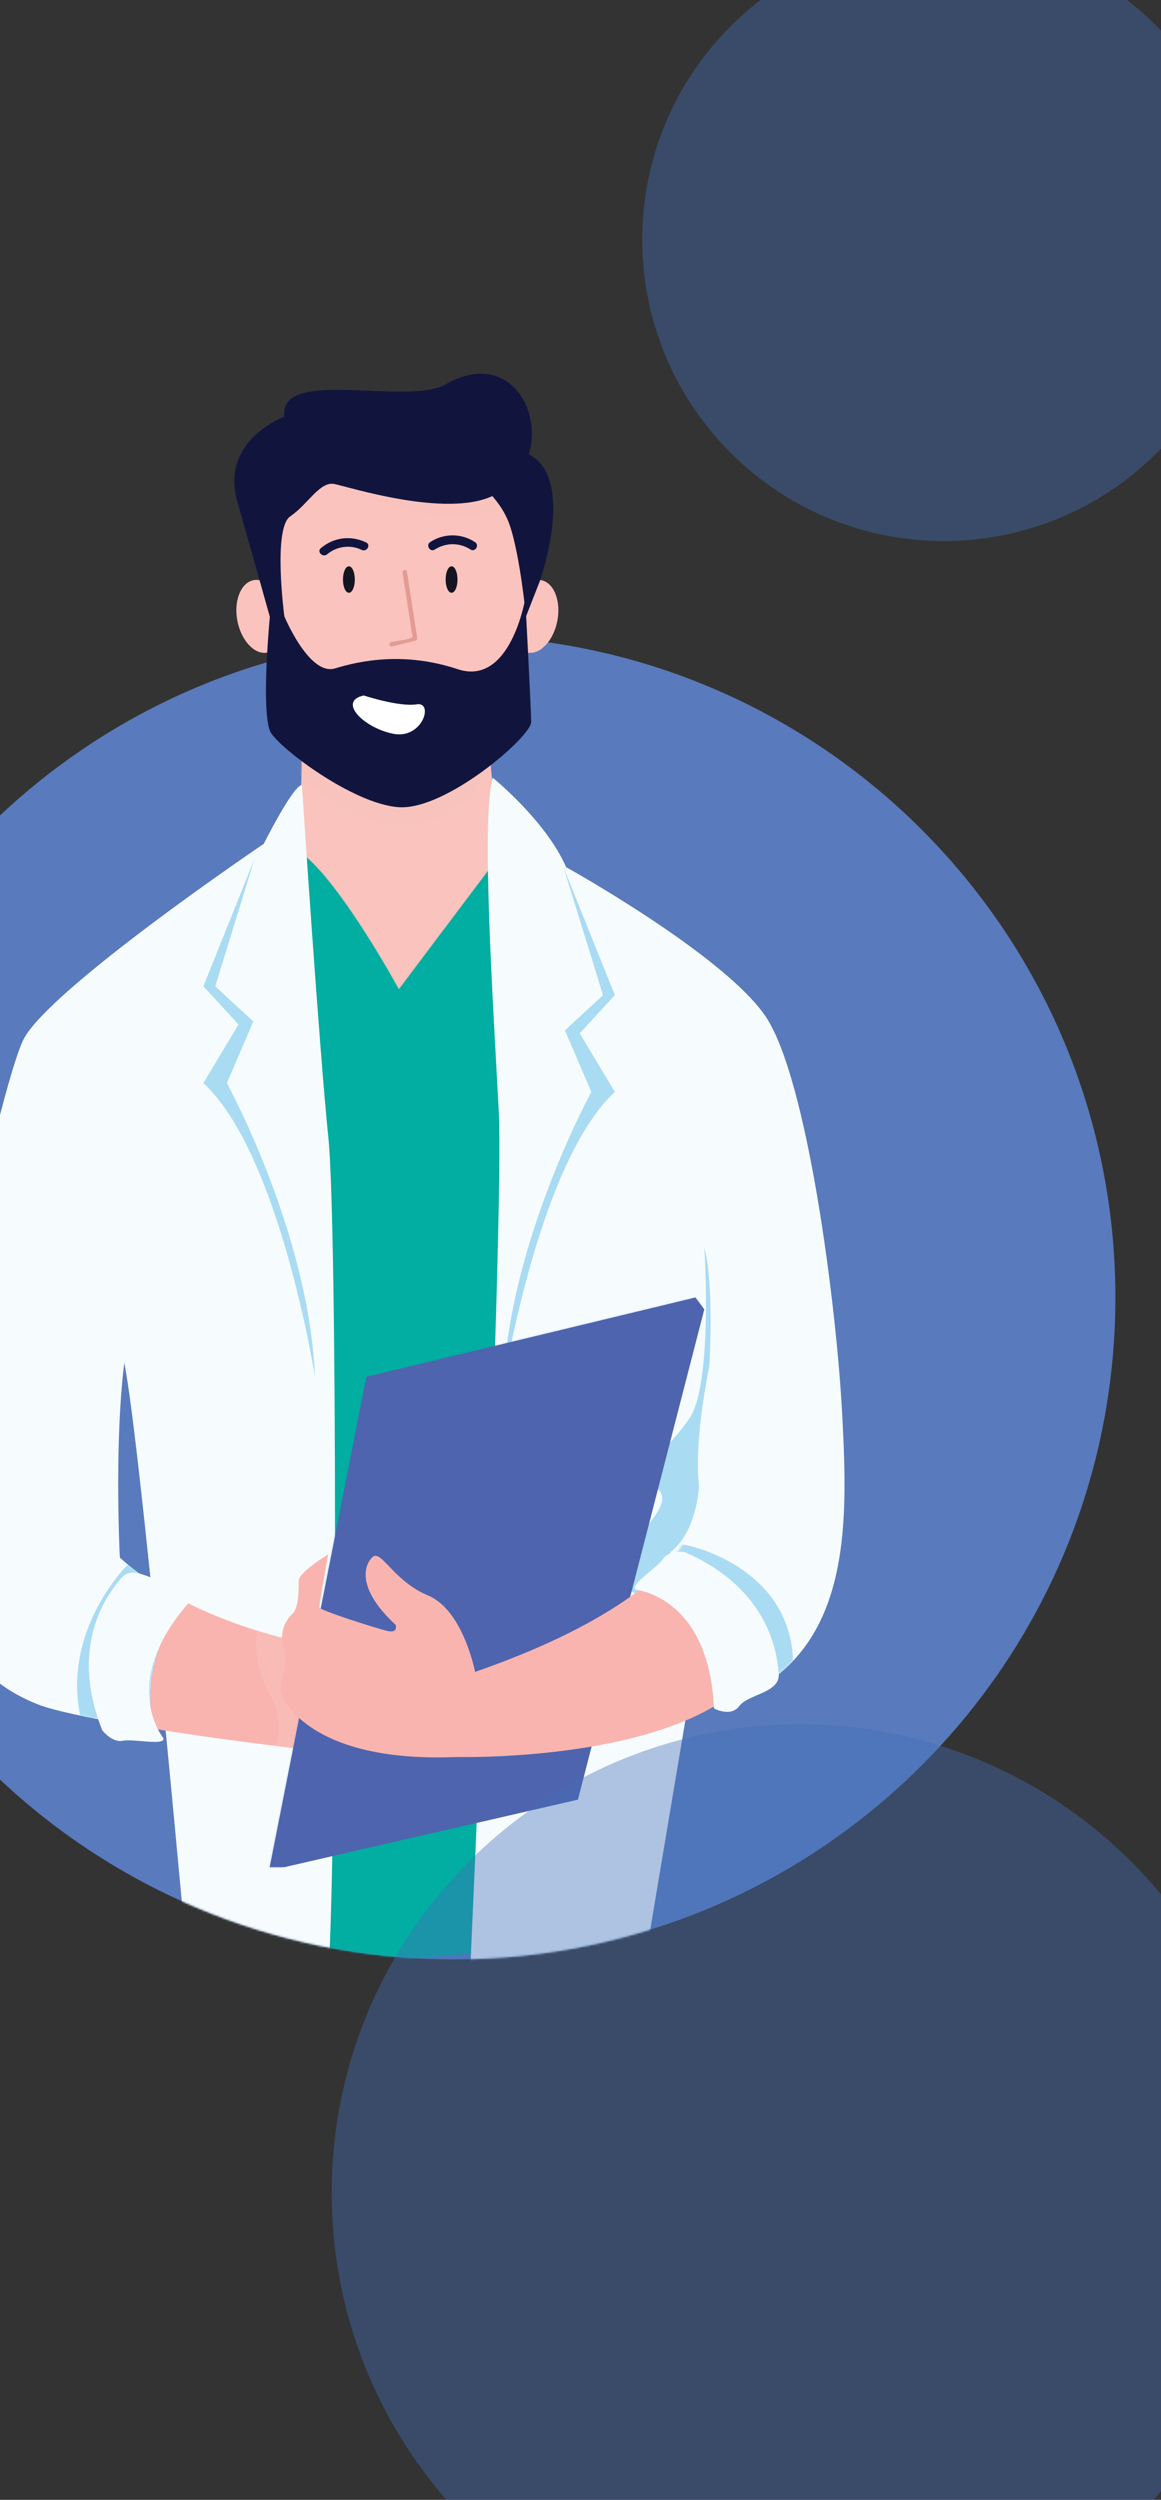 <svg width="588" height="1266" viewBox="0 0 588 1266" fill="none" xmlns="http://www.w3.org/2000/svg">
<rect x="0" y="0" width="588" height="1266" fill="#333333" stroke="none"/>
<path d="M229.7 992.3C414.826 992.3 564.9 842.226 564.9 657.1C564.9 471.974 414.826 321.9 229.7 321.9C44.574 321.9 -105.5 471.974 -105.5 657.1C-105.5 842.226 44.574 992.3 229.7 992.3Z" fill="#597ABC"/>
<mask id="mask0_10_151" style="mask-type:luminance" maskUnits="userSpaceOnUse" x="-106" y="146" width="671" height="847">
<path d="M564.9 657.1C564.9 842.2 414.8 992.3 229.7 992.3C44.6 992.3 -105.5 842.2 -105.5 657.1C-105.5 472 44.6 146.3 229.7 146.3C414.8 146.3 564.9 472 564.9 657.1Z" fill="white"/>
</mask>
<g mask="url(#mask0_10_151)">
<path d="M202 396.8C239.776 396.8 270.4 355.207 270.4 303.9C270.4 252.593 239.776 211 202 211C164.224 211 133.6 252.593 133.6 303.9C133.6 355.207 164.224 396.8 202 396.8Z" fill="#FAC3BD"/>
<mask id="mask1_10_151" style="mask-type:luminance" maskUnits="userSpaceOnUse" x="133" y="210" width="138" height="187">
<path d="M202 396.8C239.776 396.8 270.4 355.207 270.4 303.9C270.4 252.593 239.776 211 202 211C164.224 211 133.6 252.593 133.6 303.9C133.6 355.207 164.224 396.8 202 396.8Z" fill="white"/>
</mask>
<g mask="url(#mask1_10_151)">
<path opacity="0.45" d="M164.8 242.2C164 245.1 240.6 279.4 261.5 249.6C282.3 219.9 167.8 231.8 164.8 242.2Z" fill="#FAC3BD"/>
</g>
<path d="M148.5 346.3C150 349.3 157.4 387.9 148.5 426.6L133.6 524.8L184.2 597.7L236.3 642.3L257.1 553.1L252.6 416.3C252.6 416.3 242.2 367.2 251.1 334.5C260 301.7 148.5 346.3 148.5 346.3Z" fill="#FAC3BD"/>
<mask id="mask2_10_151" style="mask-type:luminance" maskUnits="userSpaceOnUse" x="133" y="322" width="125" height="321">
<path d="M148.5 346.3C150 349.3 157.4 387.9 148.5 426.6L133.6 524.8L184.2 597.7L236.3 642.3L257.1 553.1L252.6 416.3C252.6 416.3 242.2 367.2 251.1 334.5C260 301.7 148.5 346.3 148.5 346.3Z" fill="white"/>
</mask>
<g mask="url(#mask2_10_151)">
<path opacity="0.45" d="M147 387.9C147 387.9 208.1 456.8 250.4 385.9C292.7 315 151.4 373 147 387.9Z" fill="#FAC3BD"/>
</g>
<path d="M53.3 657.8C53.3 657.8 89 769.3 94.9 830.3C100.8 891.3 112.7 1001.3 112.7 1001.3L313.5 982C313.5 982 377.4 726.2 365.6 668.2C353.7 610.2 307.6 470.4 307.6 470.4L286.8 439.2L254.1 431.8L202 501C202 501 171.4 444.7 151.4 431.1L133.6 427.4L53.3 592.5V657.8Z" fill="#01AEA1"/>
<mask id="mask3_10_151" style="mask-type:luminance" maskUnits="userSpaceOnUse" x="53" y="427" width="315" height="575">
<path d="M53.3 657.8C53.3 657.8 89 769.3 94.9 830.3C100.8 891.3 112.7 1001.3 112.7 1001.3L313.5 982C313.5 982 377.4 726.2 365.6 668.2C353.7 610.2 307.6 470.4 307.6 470.4L286.8 439.2L254.1 431.8L202 501C202 501 171.4 444.7 151.4 431.1L133.6 427.4L53.3 592.5V657.8Z" fill="white"/>
</mask>
<g mask="url(#mask3_10_151)">
<path opacity="0.21" d="M146.5 439.2C146.5 439.2 193 483.1 202 521.7L258.5 438.4L254.8 408.7C254.8 408.8 123.8 359.7 146.5 439.2Z" fill="#01AEA1"/>
</g>
<mask id="mask4_10_151" style="mask-type:luminance" maskUnits="userSpaceOnUse" x="53" y="427" width="315" height="575">
<path d="M53.3 657.8C53.3 657.8 89 769.3 94.9 830.3C100.8 891.3 112.7 1001.3 112.7 1001.3L313.5 982C313.5 982 377.4 726.2 365.6 668.2C353.7 610.2 307.6 470.4 307.6 470.4L286.8 439.2L254.1 431.8L202 501C202 501 171.4 444.7 151.4 431.1L133.6 427.4L53.3 592.5V657.8Z" fill="white"/>
</mask>
<g mask="url(#mask4_10_151)">
<path opacity="0.21" d="M151.4 434C151.4 434 187.1 578.2 182.6 758.2C178.2 938.2 176.7 1017 176.7 1017L218.3 1009.6C218.3 1009.6 229.5 451.8 248.4 439.2C267.3 426.6 312 538.1 312 538.1L295.7 994.7L237.7 1061.6H136.6L97.9 930.7C97.9 930.8 129.1 411.7 151.4 434Z" fill="#01AEA1"/>
</g>
<path d="M133.6 427.3C133.6 427.3 148.5 397.6 152.9 397.6C152.9 397.6 161.8 532.9 166.3 576.1C170.8 619.3 170.8 924.1 166.3 1001.4C161.8 1078.7 96.4 1010.3 96.4 1010.3C96.4 1010.3 69.6 710.6 62 686.3C56 667.2 34 616.2 38.4 596.9C42.9 577.6 109.8 466 109.8 466L133.6 427.3Z" fill="#F6FCFE"/>
<path d="M94 811.3C82 805.2 70.5 797.8 60.7 788.8C60.7 788.8 56.2 702.5 68.1 663.9C80 625.2 133.5 427.4 133.5 427.4C133.5 427.4 23.4 501.8 11.6 527C-0.3 552.3 -41.9 736.7 -34.5 782.8C-27.1 828.9 -10.7 851.2 19 863.1C28 866.7 51.2 871.3 77.6 875.5C75.1 861.8 73.8 835.2 94 811.3Z" fill="#F6FCFE"/>
<mask id="mask5_10_151" style="mask-type:luminance" maskUnits="userSpaceOnUse" x="-36" y="427" width="170" height="449">
<path d="M94 811.3C82 805.2 70.5 797.8 60.7 788.8C60.7 788.8 56.2 702.5 68.1 663.9C80 625.2 133.5 427.4 133.5 427.4C133.5 427.4 23.4 501.8 11.6 527C-0.3 552.3 -41.9 736.7 -34.5 782.8C-27.1 828.9 -10.7 851.2 19 863.1C28 866.7 51.2 871.3 77.6 875.5C75.1 861.8 73.8 835.2 94 811.3Z" fill="white"/>
</mask>
<g mask="url(#mask5_10_151)">
<path opacity="0.47" d="M64.8 792.3C64.8 792.3 25 831.1 44.4 881.7C63.7 932.2 107.5 801.1 64.8 792.3Z" fill="#53B8E9"/>
</g>
<path d="M177.3 884.1C176.7 884 176.7 836.4 176.7 836.4C176.7 836.4 133.1 831.2 94 811.3C73.8 835.2 75.1 861.9 77.7 875.5C138.7 885.3 217 893.4 177.3 884.1Z" fill="#F9B4AF"/>
<mask id="mask6_10_151" style="mask-type:luminance" maskUnits="userSpaceOnUse" x="76" y="811" width="113" height="78">
<path d="M177.3 884.1C176.7 884 176.7 836.4 176.7 836.4C176.7 836.4 133.1 831.2 94 811.3C73.8 835.2 75.1 861.9 77.7 875.5C138.7 885.3 217 893.4 177.3 884.1Z" fill="white"/>
</mask>
<g mask="url(#mask6_10_151)">
<path opacity="0.45" d="M133.6 814.8C133.6 814.8 132.9 816 132.2 818.2C129.9 824.8 126.5 840.1 136.6 857.9C150 881.7 130.7 898.1 132.1 901C133.6 904 188.6 924.8 188.6 924.8V838.5" fill="#FAC3BD"/>
</g>
<path d="M249.6 393.9C249.6 393.9 276.4 415.5 286.8 439.3L343.3 487.6C343.3 487.6 389.7 610.3 383.5 631.9C377.3 653.4 354.8 764.2 358.7 767.6C362.6 771 356.7 814.1 356.7 814.1L322.5 1017.9L237.7 1007.5C237.7 1007.5 255.5 619.3 252.6 562.8C249.6 506.2 243.6 413.2 249.6 393.9Z" fill="#F6FCFE"/>
<mask id="mask7_10_151" style="mask-type:luminance" maskUnits="userSpaceOnUse" x="237" y="393" width="148" height="625">
<path d="M249.6 393.9C249.6 393.9 276.4 415.5 286.8 439.3L343.3 487.6C343.3 487.6 389.7 610.3 383.5 631.9C377.3 653.4 354.8 764.2 358.7 767.6C362.6 771 356.7 814.1 356.7 814.1L322.5 1017.9L237.7 1007.5C237.7 1007.5 255.5 619.3 252.6 562.8C249.6 506.2 243.6 413.2 249.6 393.9Z" fill="white"/>
</mask>
<g mask="url(#mask7_10_151)">
<path opacity="0.47" d="M339.6 785.9C339.6 785.9 351.1 779.1 353.9 754.5C356.7 730 364.1 661.1 356.7 631.6C356.7 631.6 361.2 700.2 349.3 718.1C337.4 735.9 321.7 742.8 333.3 754.2C344.9 765.6 303.2 788 315.1 801.4C326.9 814.8 332.9 806.1 339.6 785.9Z" fill="#53B8E9"/>
</g>
<path d="M120.2 314.3C122.1 324.4 128.9 331.7 135.3 330.5C141.7 329.3 145.5 320.1 143.6 310C141.7 299.9 134.9 292.6 128.5 293.8C122 295 118.3 304.2 120.2 314.3Z" fill="#FAC3BD"/>
<path d="M282.3 314.3C280.4 324.4 273.6 331.7 267.2 330.5C260.8 329.3 257 320.1 258.9 310C260.8 299.9 267.6 292.6 274 293.8C280.5 295 284.2 304.2 282.3 314.3Z" fill="#FAC3BD"/>
<path opacity="0.47" d="M129 434.7L109 499.5L128.3 517.3L114.9 548.5C114.9 548.5 156.5 624.3 159.5 697.2C159.5 697.2 141.7 584.2 103 548.5L120.8 518.8L103 499.5L129 434.7Z" fill="#53B8E9"/>
<path d="M82.8 880.3C82.8 880.3 59 851.7 97.3 809.8C97.3 809.8 94.6 800.5 87.2 801.6C79.8 802.7 68 791.8 61.8 798.8C55.6 805.8 34.2 832.1 51.8 876.3C51.8 876.3 56.7 882.6 62 881.6C67.2 880.4 83.6 884.3 82.8 880.3Z" fill="#F6FCFE"/>
<path d="M144 312.1C144 312.1 156.6 342.5 169.7 338.5C182.8 334.5 205 330 231.8 338.9C258.6 347.8 266 303.2 266 303.2C266 303.2 269 358.2 269 365.7C269 373.1 225.9 410.3 202.1 408.8C178.3 407.3 139.3 377.2 136.7 370.1C132.2 358.2 136.7 312.1 136.7 312.1H144Z" fill="#11153E"/>
<path d="M144 312.1C144 312.1 138.1 267.5 147 261.5C155.9 255.5 161.9 243.7 169.3 245.1C176.7 246.6 226 262.4 249.6 251.1C286.8 233.3 267.4 170.8 225.8 194.6C206.3 205.8 141 185.7 144 211C144 211 111.3 222.9 120.2 254.1C129.1 285.3 139.5 322.5 139.5 322.5L144 312.1Z" fill="#11153E"/>
<path d="M237.7 240.7C237.7 240.7 251.1 249.6 257 263C262.9 276.4 266.4 312.2 266.4 312.2L273.4 294.3C273.4 294.3 297.2 227.4 255.6 227.4C213.9 227.3 237.7 240.7 237.7 240.7Z" fill="#11153E"/>
<path d="M179.7 293.5C179.7 297.2 178.4 300.2 176.7 300.2C175 300.2 173.7 297.2 173.7 293.5C173.7 289.8 175 286.8 176.7 286.8C178.4 286.8 179.7 289.8 179.7 293.5Z" fill="#151422"/>
<path d="M231.7 293.5C231.7 297.2 230.4 300.2 228.7 300.2C227 300.2 225.7 297.2 225.7 293.5C225.7 289.8 227 286.8 228.7 286.8C230.4 286.8 231.7 289.8 231.7 293.5Z" fill="#151422"/>
<path d="M165.7 280.7C170.6 276.6 177.5 275.7 183.2 278.5C185.8 279.7 188 275.9 185.4 274.7C177.7 271 169 272.1 162.5 277.6C160.3 279.4 163.5 282.6 165.7 280.7Z" fill="#11153E"/>
<path d="M220.2 278.3C225.9 274.7 232.7 274.7 238.3 278.3C240.7 279.8 243 276 240.5 274.5C233.6 270 224.8 270 217.9 274.5C215.5 276 217.8 279.9 220.2 278.3Z" fill="#11153E"/>
<g opacity="0.55">
<path d="M206.1 289.5C207.8 300.7 209.6 311.8 211.3 323C211.4 323.6 211.2 324.2 210.5 324.4C206.5 325.4 202.6 326.4 198.6 327.4C197.2 327.7 196.6 325.6 198 325.2C201.2 324.4 207.1 324.2 209.7 322.3C208.3 323.3 209.4 323.5 208.8 321.4C208.2 319.5 208.1 317.1 207.8 315.2C206.5 306.9 205.2 298.5 203.9 290.2C203.7 288.7 205.8 288 206.1 289.5Z" fill="#D07A73"/>
</g>
<path d="M184.2 352.2C184.2 352.2 202 358.1 211 356.7C219.9 355.2 214 374.6 199.1 371.6C184.2 368.6 170.8 355.2 184.2 352.2Z" fill="white"/>
<path opacity="0.47" d="M285.4 439.2L305.4 504L286.1 521.8L299.5 553C299.5 553 257.9 628.8 254.9 701.7C254.9 701.7 272.7 588.7 311.4 553L293.6 523.3L311.4 504L285.4 439.2Z" fill="#53B8E9"/>
<path d="M321 471.2C321 471.2 301.7 457.8 286.8 439.2C286.8 439.2 367.1 483.8 387.9 515C408.7 546.2 423.6 659.3 426.6 717.3C429.6 775.3 431.4 842.2 364.3 863.8C364.3 863.8 361.9 813.6 324.4 803.4C324.4 803.4 356.7 784.3 353.8 750.1C350.9 715.9 367.2 657.2 367.2 657.2L321.1 483.2L321 471.2Z" fill="#F6FCFE"/>
<mask id="mask8_10_151" style="mask-type:luminance" maskUnits="userSpaceOnUse" x="286" y="439" width="142" height="425">
<path d="M321 471.2C321 471.2 301.7 457.8 286.8 439.2C286.8 439.2 367.1 483.8 387.9 515C408.7 546.2 423.6 659.3 426.6 717.3C429.6 775.3 431.4 842.2 364.3 863.8C364.3 863.8 361.9 813.6 324.4 803.4C324.4 803.4 356.7 784.3 353.8 750.1C350.9 715.9 367.2 657.2 367.2 657.2L321.1 483.2L321 471.2Z" fill="white"/>
</mask>
<g mask="url(#mask8_10_151)">
<path opacity="0.47" d="M340.3 782C342.6 779.6 407.2 792.4 401.3 850.4C395.3 908.4 304.6 820.7 340.3 782Z" fill="#53B8E9"/>
</g>
<path d="M136.6 945.6L185.6 697.3L352.2 657.1L356.7 663.1L292.7 911.4L144 945.6H136.6Z" fill="#4E64AE"/>
<mask id="mask9_10_151" style="mask-type:luminance" maskUnits="userSpaceOnUse" x="136" y="657" width="221" height="289">
<path d="M136.6 945.6L185.6 697.3L352.2 657.1L356.7 663.1L292.7 911.4L144 945.6H136.6Z" fill="white"/>
</mask>
<g mask="url(#mask9_10_151)">
<path opacity="0.31" d="M136.6 959L142.5 948.6L194.6 701.7L373.1 657.1L331.5 634.8L200.6 670.5L130.7 734.4L106.9 863.8C106.8 863.8 105.3 950.1 136.6 959Z" fill="#4E64AE"/>
</g>
<path d="M338.2 791.8C338.2 791.8 318 819.9 240.6 846.7C240.6 846.7 234.7 815.5 216.8 808C199 800.6 193 784.2 188.5 788.7C184 793.2 181.1 805.1 200.4 822.9C200.4 822.9 201.9 827.4 195.9 825.9C189.9 824.4 161.7 815.5 161.7 814C161.7 812.5 166.2 787.2 166.2 787.2C166.2 787.2 151.3 796.1 151.3 800.6C151.3 805.1 151.3 814 148.3 817C145.3 820 140.9 825.9 143.8 834.8C146.8 843.7 140.8 851.2 142.3 857.1C143.8 863 160.1 892.8 231.5 889.8C231.5 889.8 347.3 892.8 382.9 846C383.2 846.1 354.6 800.7 338.2 791.8Z" fill="#F9B4AF"/>
<path d="M322 805.1C322 805.1 359.1 808.4 361.6 865.2C361.6 865.2 370.1 869.9 374.5 863.9C379 858 395 857.3 394.4 847.9C393.8 838.6 390.3 804.9 346.7 786C346.7 786 338.8 785 335.8 789.5C332.9 793.9 318.5 802.8 322 805.1Z" fill="#F6FCFE"/>
</g>
<path opacity="0.4" d="M585.944 229.286C645.576 169.653 645.576 72.97 585.944 13.337C526.311 -46.295 429.628 -46.295 369.995 13.337C310.363 72.97 310.363 169.653 369.995 229.286C429.628 288.918 526.311 288.918 585.944 229.286Z" fill="#416FB6"/>
<path opacity="0.4" d="M405.2 1347.7C536.202 1347.7 642.4 1241.5 642.4 1110.5C642.4 979.498 536.202 873.3 405.2 873.3C274.198 873.3 168 979.498 168 1110.5C168 1241.5 274.198 1347.7 405.2 1347.7Z" fill="#416FB6"/>
</svg>
